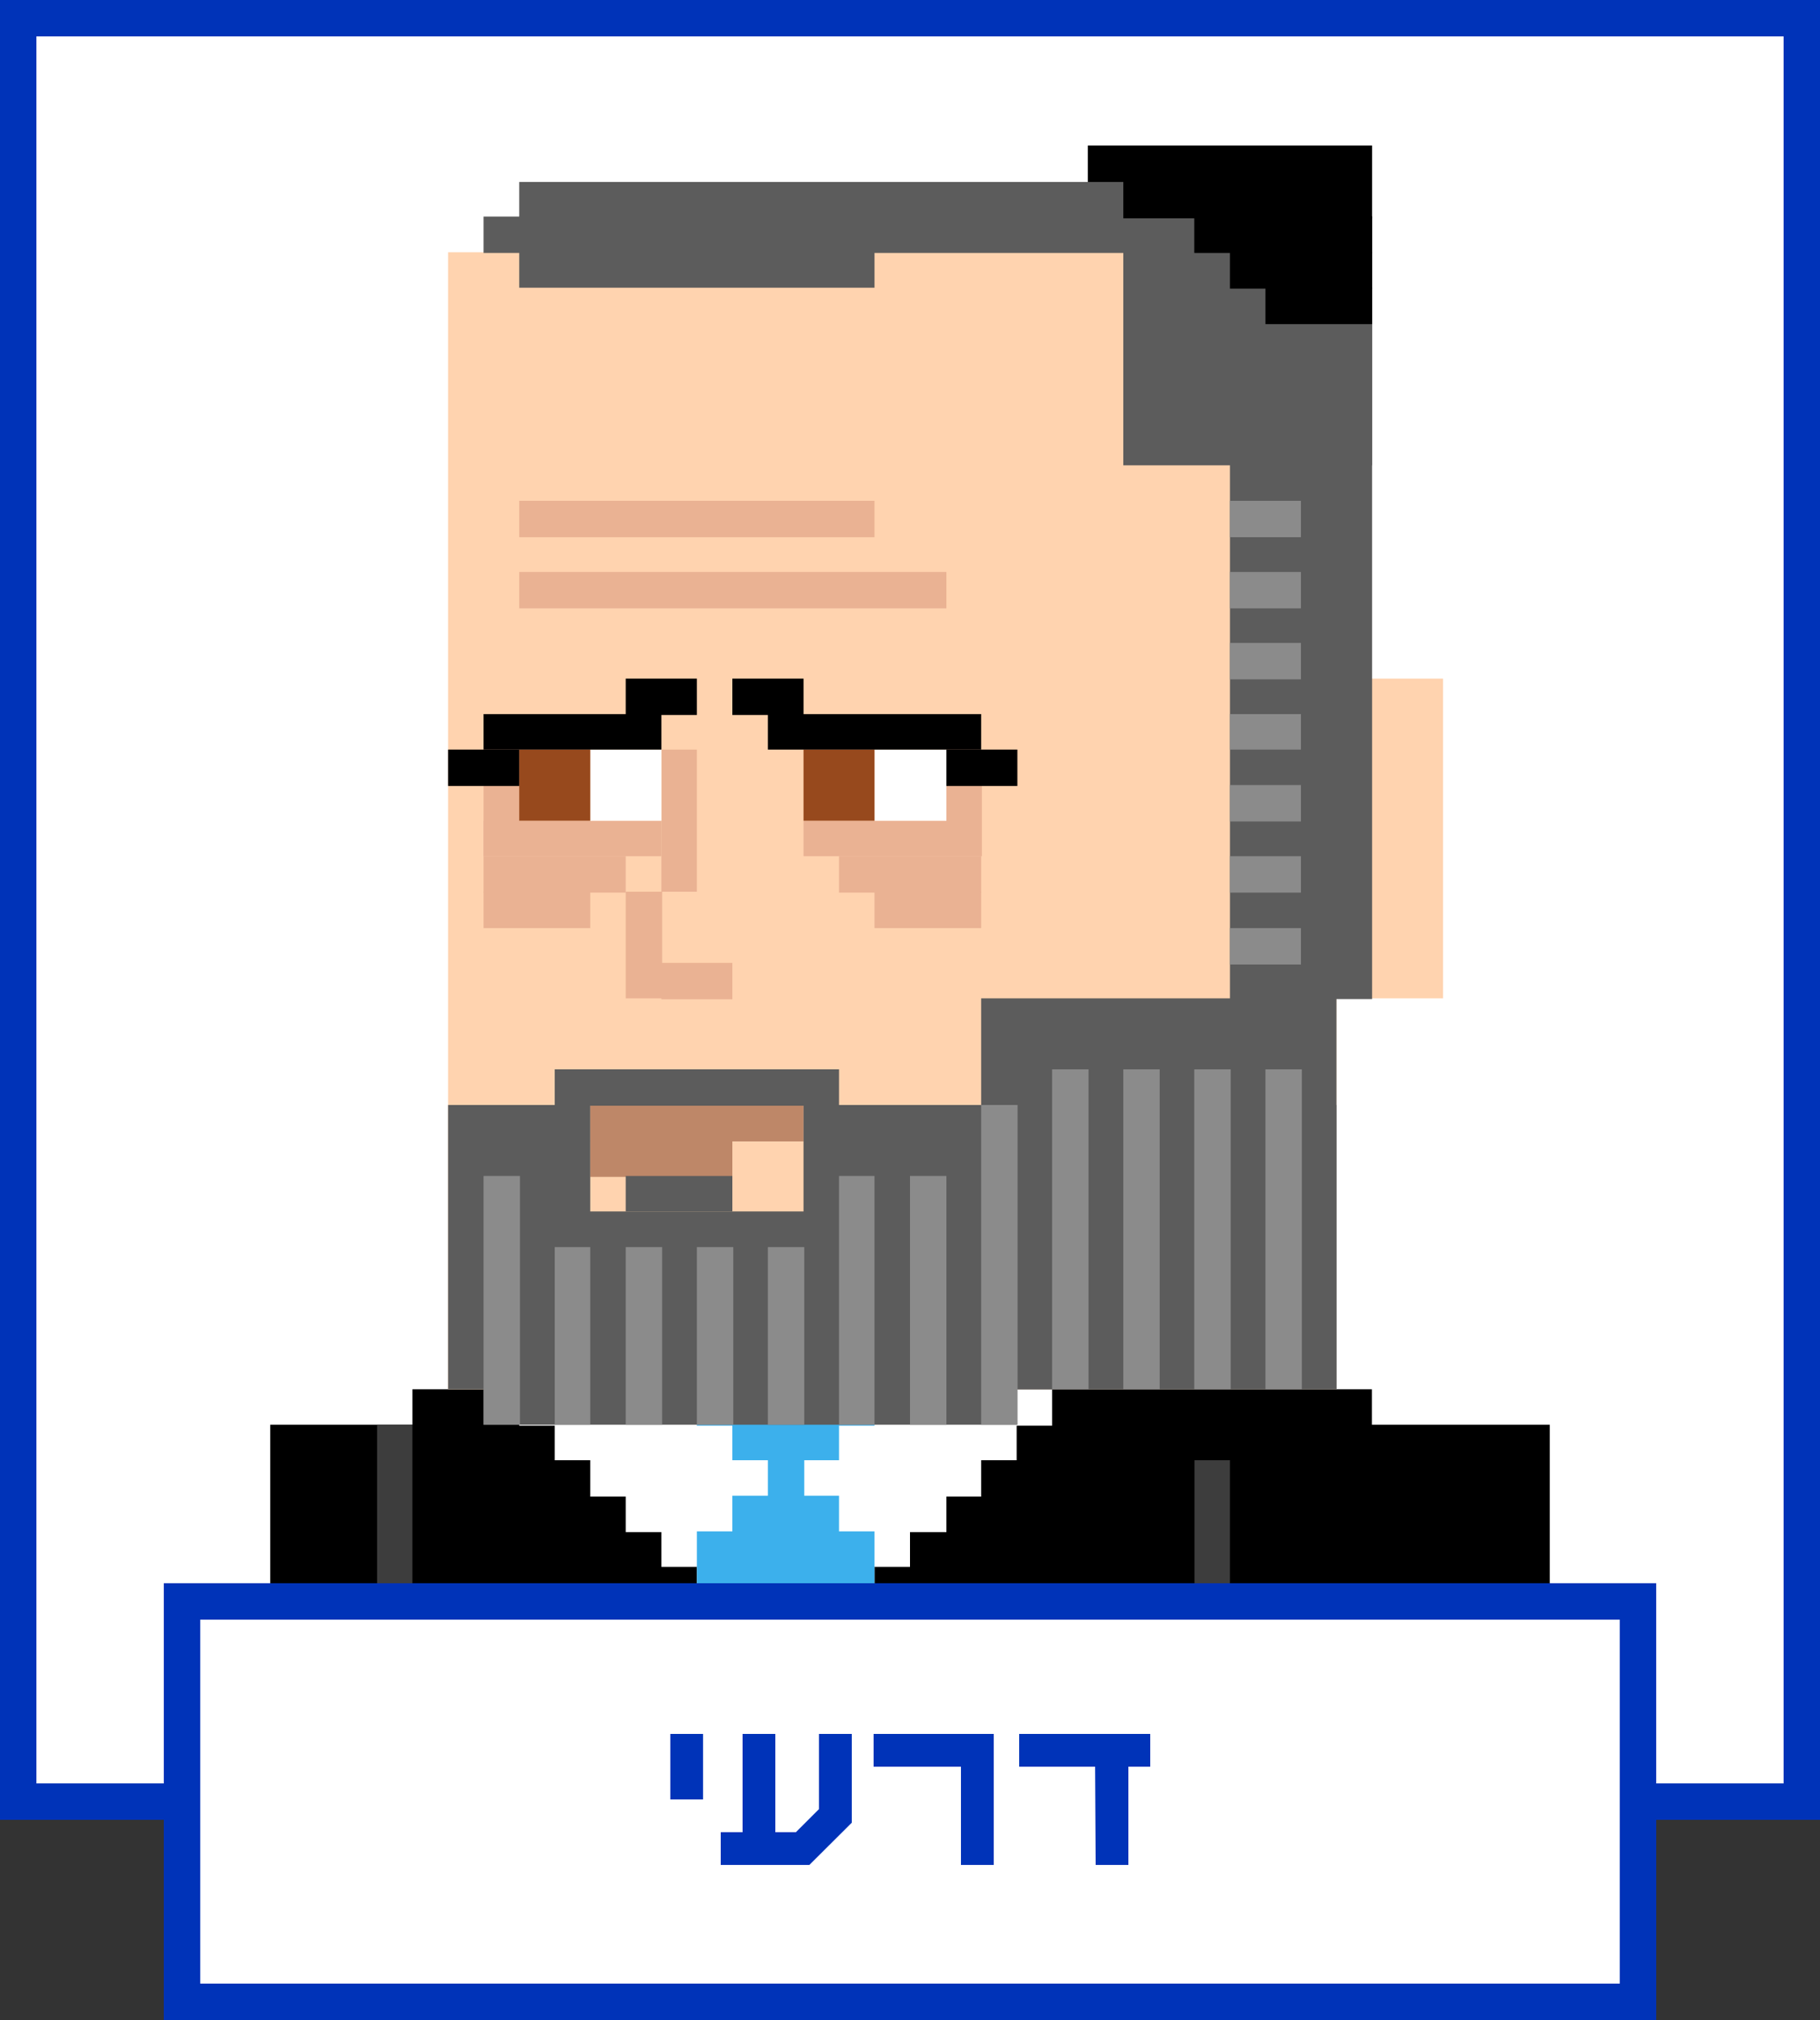<svg xmlns="http://www.w3.org/2000/svg" viewBox="0 0 100 111"><rect x="0" y="0" width="100" height="111" fill="#333333" stroke="none"/><defs><style>.cls-1{fill:#fff;}.cls-2{fill:#0033b8;}.cls-3{fill:#3d3d3d;}.cls-4{fill:#3cb0ec;}.cls-5{fill:#ffd3af;}.cls-6{fill:#be8768;}.cls-7{fill:#eab293;}.cls-8{fill:#97491d;}.cls-9{fill:#5c5c5c;}.cls-10{fill:#8b8b8b;}</style></defs><title>sqr-c-deri_2</title><g id="Layer_2" data-name="Layer 2"><g id="Layer_5" data-name="Layer 5"><g id="sqr-c-deri"><rect class="cls-1" width="100" height="100"/><path class="cls-2" d="M0,0V100H100V0ZM98,98H2V2H98Z"/><rect x="14.85" y="78.29" width="17.58" height="21.71"/><rect class="cls-3" x="20.72" y="78.29" width="7.81" height="21.71"/><rect x="22.66" y="76.34" width="52.72" height="23.66"/><rect class="cls-3" x="42.2" y="76.34" width="1.95" height="23.66"/><path class="cls-1" d="M30.48,78.29H55.86v1.95H30.48Z"/><path class="cls-1" d="M28.53,76.34H57.81v2H28.53Z"/><path class="cls-1" d="M32.43,80.24H53.91v2H32.43Z"/><path class="cls-1" d="M34.38,82.19H52v2H34.38Z"/><path class="cls-1" d="M36.34,84.15H50V86.1H36.34Z"/><path class="cls-1" d="M38.29,86.1h9.76v2H38.29Z"/><path class="cls-4" d="M38.29,84.15h9.76v3.9H38.29Z"/><path class="cls-4" d="M40.24,76.34H46.1v3.9H40.24Z"/><path class="cls-4" d="M42.19,80.24h2v2h-2Z"/><path class="cls-4" d="M40.24,82.19H46.1V90H40.24Z"/><path class="cls-4" d="M38.29,76.34h9.76v2H38.29Z"/><path class="cls-5" d="M24.62,13.86H73.43V76.34H24.62Z"/><path class="cls-5" d="M69.53,37.29h9.76V54.86H69.53Z"/><path class="cls-6" d="M32.43,60.72H44.15v2H32.43Z"/><path class="cls-6" d="M32.43,62.67h7.81v2H32.43Z"/><path class="cls-7" d="M36.34,52.91h3.9v2h-3.9Z"/><path class="cls-7" d="M34.38,49h2v5.86h-2Z"/><path class="cls-7" d="M36.34,41.19h1.95V49H36.34Z"/><path class="cls-7" d="M44.15,45.1h9.76v1.95H44.15Z"/><path class="cls-7" d="M46.1,47.05h7.81v2H46.1Z"/><path class="cls-7" d="M48.05,49h5.86v2H48.05Z"/><path class="cls-7" d="M52,41.19h1.95v5.86H52Z"/><path class="cls-1" d="M48.05,41.19H52V45.1H48.05Z"/><path class="cls-8" d="M44.15,41.19h3.9V45.1h-3.9Z"/><path d="M42.19,39.24H53.91v1.95H42.19Z"/><path d="M52,41.19h3.9v2H52Z"/><path d="M40.24,37.29h3.91v2H40.24Z"/><path class="cls-7" d="M26.57,45.1h9.77v1.95H26.57Z"/><path class="cls-7" d="M26.57,47.05h7.81v2H26.57Z"/><path class="cls-7" d="M26.57,49h5.86v2H26.57Z"/><path class="cls-7" d="M26.57,41.19h2v5.86h-2Z"/><path class="cls-1" d="M32.43,41.19h3.91V45.1H32.43Z"/><path class="cls-8" d="M28.53,41.19h3.9V45.1h-3.9Z"/><path d="M26.57,39.24h9.77v1.95H26.57Z"/><path d="M24.62,41.19h3.91v2H24.62Z"/><path d="M34.38,37.29h3.91v2H34.38Z"/><path class="cls-9" d="M28.53,11.9H48.05v3.91H28.53Z"/><path class="cls-9" d="M26.57,11.9H73.43v2H26.57Z"/><path class="cls-9" d="M28.53,10h44.9v2H28.53Z"/><path class="cls-9" d="M67.58,11.9h7.81v43H67.58Z"/><path class="cls-9" d="M61.72,11.9H75.39V25.57H61.72Z"/><path class="cls-9" d="M26.57,66.57H55.86V78.29H26.57Z"/><path class="cls-9" d="M34.38,64.62h5.86v1.95H34.38Z"/><path class="cls-9" d="M30.48,58.76H46.1v2H30.48Z"/><path class="cls-9" d="M53.91,54.86H73.43V76.34H53.91Z"/><path class="cls-9" d="M44.15,60.72H73.43V76.34H44.15Z"/><path class="cls-9" d="M24.62,60.72h7.81V76.34H24.62Z"/><path class="cls-10" d="M26.57,64.62h2V78.29h-2Z"/><path class="cls-10" d="M30.48,68.53h1.95v9.76H30.48Z"/><path class="cls-10" d="M34.38,68.53h2v9.76h-2Z"/><path class="cls-10" d="M38.29,68.53h2v9.76h-2Z"/><path class="cls-10" d="M42.19,68.53h2v9.76h-2Z"/><path class="cls-10" d="M46.1,64.62h1.95V78.29H46.1Z"/><path class="cls-10" d="M50,64.62h2V78.29H50Z"/><path class="cls-10" d="M53.91,60.72h2V78.29h-2Z"/><path class="cls-10" d="M57.81,58.76h2V76.34h-2Z"/><path class="cls-10" d="M61.72,58.76h2V76.34h-2Z"/><path class="cls-10" d="M65.62,58.76h2V76.34h-2Z"/><path class="cls-10" d="M69.53,58.76h2V76.34h-2Z"/><path class="cls-10" d="M67.58,27.52h3.9v2h-3.9Z"/><path class="cls-10" d="M67.58,31.43h3.9v2h-3.9Z"/><path class="cls-10" d="M67.58,35.33h3.9v2h-3.9Z"/><path class="cls-10" d="M67.58,39.24h3.9v1.95h-3.9Z"/><path class="cls-10" d="M67.58,43.14h3.9v2h-3.9Z"/><path class="cls-10" d="M67.58,47.05h3.9v2h-3.9Z"/><path class="cls-10" d="M67.58,51h3.9v2h-3.9Z"/><path class="cls-7" d="M28.53,31.43H52v2H28.53Z"/><path class="cls-7" d="M28.53,27.52H48.05v2H28.53Z"/><path d="M61.72,10H75.39v2H61.72Z"/><path d="M59.77,8H75.39V10H59.77Z"/><path d="M65.62,11.9h9.77v2H65.62Z"/><path d="M67.58,13.86h7.81v2H67.58Z"/><path d="M69.53,15.81h5.86v2H69.53Z"/><rect class="cls-3" x="65.63" y="80.24" width="17.57" height="19.76"/><rect x="67.58" y="78.29" width="17.57" height="21.71"/><rect class="cls-1" x="10" y="88" width="80" height="22"/><path class="cls-2" d="M91,111H9V87H91Zm-80-2H89V89H11Z"/><path class="cls-2" d="M38.63,98.88h-1.8v-3.6h1.8Z"/><path class="cls-2" d="M42.6,100.68h1.13L45,99.41V95.28h1.8v4.88l-2.33,2.32H39.6v-1.8h1.2v-5.4h1.8Z"/><path class="cls-2" d="M54.6,95.28v7.2H52.8v-5.4H48v-1.8Z"/><path class="cls-2" d="M60.17,97.08H56v-1.8h7.2v1.8H62v5.4h-1.8Z"/></g></g></g></svg>